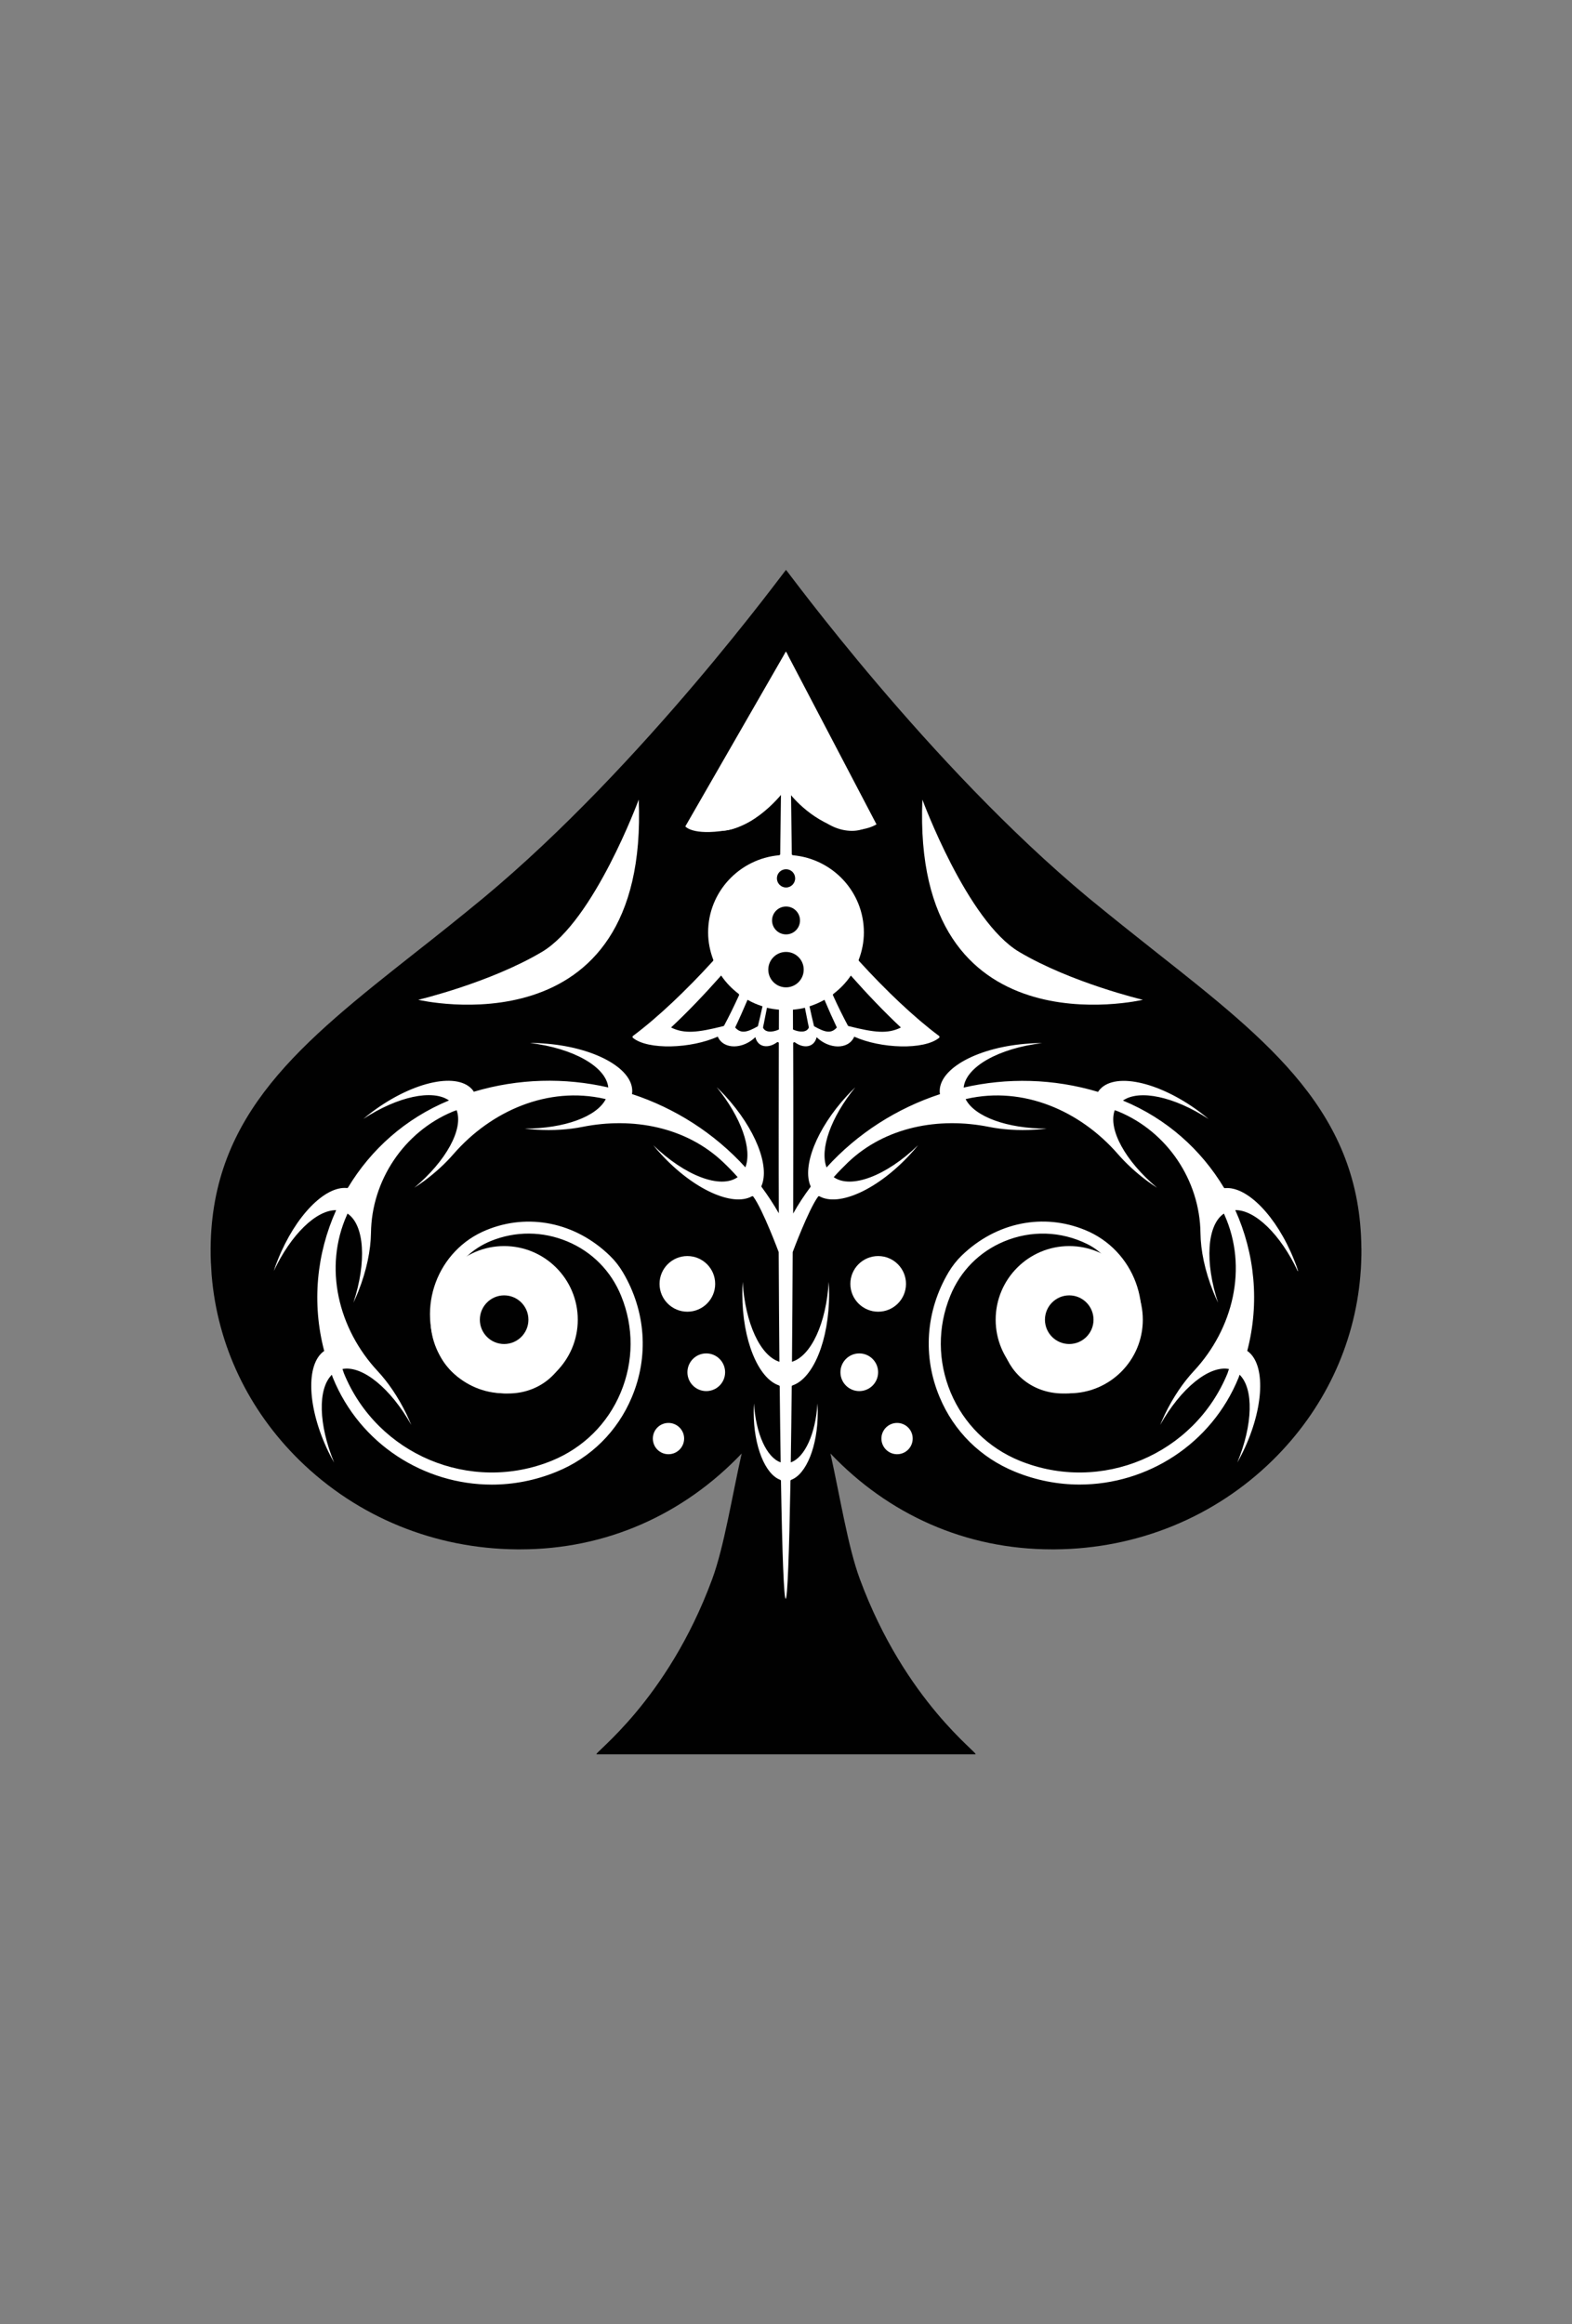 <?xml version="1.0" encoding="UTF-8"?><svg id="b" xmlns="http://www.w3.org/2000/svg" viewBox="0 0 262.8 388.46"><rect x="0" y="0" width="262.8" height="388.46" fill="#808080" stroke="none"/><g id="c"><path d="m227.6,208.65c0,.76,0,1.52-.04,2.28v.08c-.02.72-.08,1.46-.14,2.18v.02c-.98,11.61-6.09,22.43-14.68,30.86-9.67,9.49-22.61,14.78-36.37,14.88h-.52c-14.46,0-27.35-5.85-37.02-16.02,1.58,7.09,2.92,15.6,4.91,20.97,7.59,20.56,20.16,29.31,19.32,29.31h-63.31c-.84,0,11.75-8.75,19.32-29.31,1.98-5.37,3.32-13.88,4.92-20.97-9.69,10.17-22.59,16.02-37.02,16.02h-.52c-13.78-.1-26.69-5.39-36.38-14.88-8.59-8.43-13.7-19.24-14.68-30.86v-.02l-.02-.22-.1-1.78-.02-.18v-.08c-.04-.76-.04-1.52-.04-2.28.18-22.59,15.24-34.46,34.3-49.5,3.67-2.88,7.45-5.89,11.35-9.11,26.79-22.27,50.42-54.79,50.54-54.79s23.75,32.52,50.54,54.79c3.92,3.22,7.69,6.22,11.35,9.11,19.06,15.04,34.14,26.91,34.3,49.5Z" fill="#010101"/><path d="m217.02,212.45c-.2-.64-.42-1.26-.68-1.88-2.93-7.34-7.89-12.35-11.56-11.99-.07,0-.13-.02-.17-.08-3.8-6.33-9.55-11.53-16.88-14.56,2.72-1.9,8.57-.68,14.32,3.09-.5-.42-1.02-.84-1.56-1.24-6.91-5.12-14.44-6.69-16.82-3.46-.04.06-.06.1-.1.16-7.49-2.24-15.2-2.39-22.47-.72.36-3.47,5.87-6.57,13.1-7.43-.66,0-1.32,0-2,.06-8.59.52-15.34,4.17-15.1,8.17,0,.1.04.2.04.3-7.19,2.36-13.78,6.54-18.96,12.25-1.16-3.04.7-8.37,4.81-13.4-.48.46-.94.92-1.4,1.42-5.08,5.52-7.51,11.78-6.09,15.09.02.06.02.12-.02.17-1.04,1.4-2.02,2.87-2.88,4.42,0-4.52.02-9.19.02-13.93s0-9.81-.02-14.52c0-.17.19-.24.32-.14,1.43,1.05,3.19.86,3.6-.88,2.03,1.99,5.27,2.15,6.28-.06,0-.01-.02-.03-.02-.04,4.46,2.02,11.68,2.27,14.21.21.1-.09.1-.25-.02-.33-4.13-3.08-8.9-7.61-13.37-12.52-.05-.05-.07-.13-.04-.2.54-1.42.86-2.96.86-4.57,0-6.79-5.23-12.31-11.87-12.9-.1-.01-.18-.1-.18-.2-.15-13.82-.38-24.2-.63-29.08.19.55.38,1.06.55,1.5,2.52,6.75,6.32,14.55,9.92,20.53-1.45,1.28-2.89.74-6.18-.81,1.53,4.1,8.17,5.29,9.86,2.37-4.74-6.23-11.04-18.57-14.31-28.02-.06-.18-.3-.18-.36,0-3.28,9.45-9.57,21.79-14.31,28.02,1.7,2.92,8.33,1.73,9.86-2.37-3.29,1.55-4.72,2.1-6.18.81,3.6-5.98,7.4-13.78,9.92-20.53.17-.44.35-.95.55-1.5-.26,4.89-.48,15.27-.63,29.08,0,.1-.08.19-.18.2-6.63.59-11.87,6.12-11.87,12.9,0,1.61.32,3.14.86,4.57.03.07.01.15-.04.2-4.47,4.91-9.24,9.44-13.37,12.52-.11.08-.12.24-.02.33,2.52,2.06,9.75,1.81,14.21-.22,0,.01-.02.03-.02.04,1.01,2.21,4.25,2.05,6.28.06.41,1.74,2.17,1.93,3.6.87.14-.1.32-.03.32.14-.01,4.71-.02,9.55-.02,14.52s0,9.39.02,13.91c-.88-1.53-1.85-3.01-2.88-4.4-.04-.05-.05-.11-.02-.17,1.42-3.31-1.01-9.57-6.09-15.09-.46-.5-.92-.96-1.4-1.42,4.1,5.03,5.97,10.35,4.8,13.4-5.19-5.71-11.77-9.89-18.96-12.25,0-.1.04-.2.04-.3.24-4.01-6.51-7.65-15.1-8.17-.68-.06-1.34-.06-2-.06,7.23.86,12.74,3.96,13.1,7.43-7.27-1.67-14.98-1.52-22.49.72-.02-.06-.04-.1-.08-.16-2.38-3.22-9.91-1.66-16.82,3.46-.54.4-1.06.82-1.56,1.24,5.75-3.77,11.59-4.99,14.32-3.09-7.33,3.03-13.08,8.24-16.88,14.56-.04.06-.1.09-.17.08-3.67-.37-8.63,4.65-11.56,11.99-.26.62-.48,1.24-.68,1.88,2.88-6.11,7.11-10.21,10.43-10.17-3.27,7.23-4.11,15.5-2,23.53-3.12,2.16-2.86,9.49.72,16.88.3.62.62,1.2.94,1.78-2.62-6.35-2.76-12.34-.38-14.68.06.18.1.34.18.52,4.52,11.09,15.26,17.84,26.57,17.84,3.6,0,7.27-.7,10.79-2.14,5.73-2.32,10.21-6.75,12.6-12.46,2.86-6.76,2.37-14.38-1.49-20.89-.59-1-1.32-1.94-2.15-2.74-5.82-5.68-13.75-7.16-20.65-4.32-8.18,3.32-11.88,13.04-7.74,21.04,1.16,2.25,3.18,4.01,5.5,5,12.18,5.18,19.93-6.49,14.49-14.52-.58-.86-1.43-1.55-2.36-2-8.02-3.86-13.31,2.81-11.12,8.22.02.02.02.04.04.06.5,1.22,1.7,2.1,3.1,2.1,1.86,0,3.39-1.5,3.39-3.37s-1.52-3.36-3.39-3.36c-.46,0-.9.08-1.3.26.76-1.95,2.78-3.41,5.61-3.02,2.78.38,5.18,2.61,5.67,5.37,1.03,5.74-4.36,11.72-12.34,8.75-3.13-1.17-5.66-3.78-6.55-7.01-1.74-6.34,1.5-13.15,7.74-15.69,4.13-1.68,8.67-1.64,12.78.08,4.13,1.72,7.31,4.95,8.99,9.09,2.14,5.23,2.1,10.98-.08,16.18-2.18,5.21-6.27,9.23-11.49,11.37-13.62,5.55-29.22-1-34.78-14.62-.08-.24-.14-.46-.24-.7,3.32-.64,8.07,3.22,11.51,9.35-.26-.6-.52-1.22-.82-1.84-1.38-2.84-3.06-5.29-4.81-7.17-6.58-7.07-9.08-17.29-5.12-26.11.03-.07.06-.14.09-.21,2.84,1.9,3.22,8.13.98,14.9.28-.58.54-1.2.8-1.82,1.4-3.51,2.1-6.94,2.14-9.83.1-8.8,5.54-16.91,13.67-20.29.07-.03.14-.06.21-.08.14-.06.3-.1.44-.16,1.16,3.16-1.74,8.47-7.07,12.96.56-.36,1.1-.74,1.66-1.14,1.89-1.41,3.54-2.93,4.88-4.48,6.34-7.28,15.83-11.37,25.25-9.24.07.02.14.03.21.05-1.48,2.92-6.93,4.93-13.56,4.93.64.08,1.3.14,1.98.18,2.78.17,5.4-.01,7.69-.47,8.42-1.68,17.34.01,23.55,5.93.83.79,1.63,1.61,2.39,2.47-2.86,2.04-8.81-.22-14.1-5.33.4.5.84,1,1.3,1.5,5.4,5.88,11.92,8.82,15.17,7.04.09-.05.19-.03.25.05,1.62,2.22,4.24,9.27,4.24,9.27.03,6.49.07,12.63.12,18.33-3.2-1-5.72-6.45-6.14-13.35-.04.65-.06,1.32-.06,2,0,7.76,2.66,14.13,6.12,15.3.08.03.13.1.13.18.05,4.6.1,8.83.16,12.68-2.33-.79-4.16-4.8-4.46-9.85-.03.49-.05.98-.05,1.48,0,5.68,1.92,10.36,4.44,11.29.07.03.12.1.12.17.21,12.24.49,19.7.79,19.7s.58-7.45.8-19.7c0-.08.05-.14.12-.17,2.52-.94,4.44-5.61,4.44-11.29,0-.5-.02-.99-.05-1.48-.3,5.05-2.13,9.05-4.46,9.85.06-3.86.11-8.09.16-12.68,0-.08.05-.15.13-.18,3.46-1.17,6.12-7.54,6.12-15.3,0-.68-.03-1.35-.07-2-.41,6.91-2.94,12.36-6.14,13.35.05-5.7.09-11.85.12-18.33,0,0,2.62-7.05,4.24-9.27.06-.08.16-.1.25-.05,3.26,1.79,9.77-1.16,15.17-7.04.46-.5.9-1,1.3-1.5-5.28,5.11-11.23,7.37-14.1,5.33.77-.86,1.57-1.68,2.39-2.47,6.22-5.92,15.14-7.61,23.55-5.93,2.29.46,4.92.64,7.69.47.66-.04,1.34-.1,1.98-.18-6.63,0-12.08-2-13.56-4.93.07-.02.14-.03.21-.05,9.42-2.13,18.91,1.96,25.25,9.24,1.35,1.55,2.99,3.07,4.88,4.48.56.4,1.1.79,1.66,1.14-5.33-4.48-8.23-9.79-7.07-12.96.14.06.3.1.44.16.07.03.14.05.21.08,8.13,3.38,13.57,11.48,13.68,20.29.03,2.88.73,6.32,2.14,9.83.26.62.52,1.24.8,1.82-2.24-6.77-1.86-13,.98-14.9.03.07.06.14.09.21,3.96,8.81,1.47,19.03-5.12,26.11-1.75,1.88-3.43,4.33-4.81,7.17-.3.62-.56,1.24-.82,1.84,3.45-6.13,8.19-9.99,11.51-9.35-.1.24-.16.46-.24.7-5.57,13.62-21.17,20.17-34.78,14.62-5.23-2.14-9.31-6.17-11.5-11.37-2.18-5.21-2.22-10.96-.08-16.18,1.68-4.14,4.87-7.37,8.99-9.09,4.49-1.88,9.5-1.75,13.92.44,2.12,1.05,3.83,2.84,4.91,4.94,6.64,12.84-4.75,21.43-13.25,16.95-.95-.5-1.74-1.3-2.29-2.21-4.8-7.89,1.73-13.45,6.96-11.3,1.28.52,2.2,1.52,2.66,2.7-.4-.18-.84-.26-1.3-.26-1.86,0-3.38,1.5-3.38,3.36s1.52,3.37,3.38,3.37c1.4,0,2.6-.88,3.1-2.1,0-.02.02-.04.04-.06,2.19-5.41-3.08-12.07-11.1-8.23-.94.45-1.79,1.14-2.37,2-5.44,8.03,2.29,19.7,14.46,14.54,2.34-.99,4.36-2.75,5.53-5.01,4.14-8,.45-17.73-7.74-21.05-6.88-2.83-14.78-1.37-20.61,4.28-.84.81-1.57,1.75-2.17,2.75-3.88,6.52-4.37,14.15-1.51,20.92,2.38,5.71,6.87,10.13,12.6,12.46,3.52,1.44,7.19,2.14,10.79,2.14,11.31,0,22.05-6.75,26.57-17.84.08-.18.12-.34.18-.52,2.38,2.34,2.24,8.33-.38,14.68.32-.58.64-1.16.94-1.78,3.58-7.39,3.84-14.72.72-16.88,2.1-8.03,1.26-16.3-2-23.53,3.32-.04,7.55,4.06,10.43,10.17Zm-81.8-40.72c-.33.85-1.54.84-2.65.34,0-1.12,0-2.21-.01-3.32.68-.06,1.35-.15,2-.32.17.85.34,1.7.5,2.51-.01,0-.02-.01-.03-.02.01.04.04.07.05.11.05.22.09.48.14.7Zm.87-.21c-.25-1.02-.5-2.12-.76-3.33.88-.28,1.71-.64,2.5-1.09.69,1.62,1.38,3.18,2.07,4.63-.96,1.08-1.97.82-3.8-.21Zm14.52.21c-2.22,1.11-4.43.85-8.73-.23-.06-.01-.11-.05-.14-.1-.8-1.49-1.64-3.18-2.48-5.04-.04-.08-.02-.19.06-.24,1.13-.87,2.13-1.89,2.92-3.07,2.72,3.07,5.57,6.06,8.38,8.69Zm-38.43,0c2.81-2.62,5.66-5.62,8.38-8.69.79,1.18,1.79,2.2,2.92,3.07.07.06.1.16.06.25-.85,1.86-1.68,3.55-2.48,5.04-.03.05-.08.09-.14.1-4.3,1.08-6.51,1.33-8.73.23Zm10.72,0c.69-1.45,1.38-3.01,2.07-4.63.78.45,1.62.81,2.5,1.09-.26,1.2-.52,2.31-.77,3.33-1.82,1.03-2.83,1.29-3.8.21Zm4.66,0c.05-.22.09-.48.14-.71.01-.04.04-.07.05-.11-.01,0-.02.01-.03.02.17-.8.34-1.65.5-2.5.65.16,1.32.26,2,.32,0,1.11,0,2.2-.01,3.32-1.12.51-2.32.51-2.66-.34Z" fill="#fff"/><path d="m96.59,220.57c0,6.79-5.51,12.3-12.31,12.3s-12.3-5.51-12.3-12.3,5.51-12.31,12.3-12.31,12.31,5.51,12.31,12.31Z" fill="#fff"/><path d="m191.05,220.57c0,6.79-5.51,12.3-12.3,12.3s-12.3-5.51-12.3-12.3,5.51-12.31,12.3-12.31,12.3,5.51,12.3,12.31Z" fill="#fff"/><path d="m131.4,131.81s-4.31,6.06-9.99,6.97c-5.67.91-6.84-.66-6.84-.66l16.82-29.24,15.14,28.9s-3.31,2.13-7.95,0c-4.69-2.16-7.19-5.97-7.19-5.97Z" fill="#fff"/><path d="m134.36,162.06c0,1.63-1.32,2.96-2.96,2.96s-2.96-1.33-2.96-2.96,1.32-2.96,2.96-2.96,2.96,1.32,2.96,2.96Z" fill="#010101"/><path d="m88.34,220.57c0,2.24-1.82,4.06-4.06,4.06s-4.06-1.82-4.06-4.06,1.82-4.07,4.06-4.07,4.06,1.82,4.06,4.07Z" fill="#010101"/><path d="m182.81,220.57c0,2.24-1.82,4.06-4.06,4.06s-4.06-1.82-4.06-4.06,1.82-4.07,4.06-4.07,4.06,1.82,4.06,4.07Z" fill="#010101"/><path d="m133.74,153.84c0,1.29-1.04,2.33-2.33,2.33s-2.34-1.04-2.34-2.33,1.05-2.33,2.34-2.33,2.33,1.04,2.33,2.33Z" fill="#010101"/><path d="m132.93,146.8c0,.84-.68,1.53-1.52,1.53s-1.53-.68-1.53-1.53.68-1.52,1.53-1.52,1.52.68,1.52,1.52Z" fill="#010101"/><circle cx="114.91" cy="214.58" r="4.65" fill="#fff"/><circle cx="118.07" cy="229.35" r="3.15" fill="#fff"/><path d="m114.37,240.43c0,1.44-1.17,2.62-2.62,2.62s-2.61-1.17-2.61-2.62,1.17-2.61,2.61-2.61,2.62,1.17,2.62,2.61Z" fill="#fff"/><path d="m142.16,214.58c0,2.56,2.08,4.65,4.65,4.65s4.65-2.08,4.65-4.65-2.08-4.65-4.65-4.65-4.65,2.08-4.65,4.65Z" fill="#fff"/><path d="m140.5,229.35c0,1.74,1.41,3.15,3.15,3.15s3.15-1.41,3.15-3.15-1.41-3.15-3.15-3.15-3.15,1.41-3.15,3.15Z" fill="#fff"/><path d="m147.35,240.43c0,1.44,1.17,2.62,2.62,2.62s2.61-1.17,2.61-2.62-1.17-2.61-2.61-2.61-2.62,1.17-2.62,2.61Z" fill="#fff"/><path d="m106.78,133.64s-7.47,20.3-16.19,25.46c-8.72,5.17-20.67,8-20.67,8,0,0,38.6,9.12,36.86-33.47Z" fill="#fff"/><path d="m154.2,133.64s7.47,20.3,16.19,25.46c8.72,5.17,20.67,8,20.67,8,0,0-38.6,9.12-36.86-33.47Z" fill="#fff"/><rect width="262.8" height="388.46" fill="none"/></g></svg>
